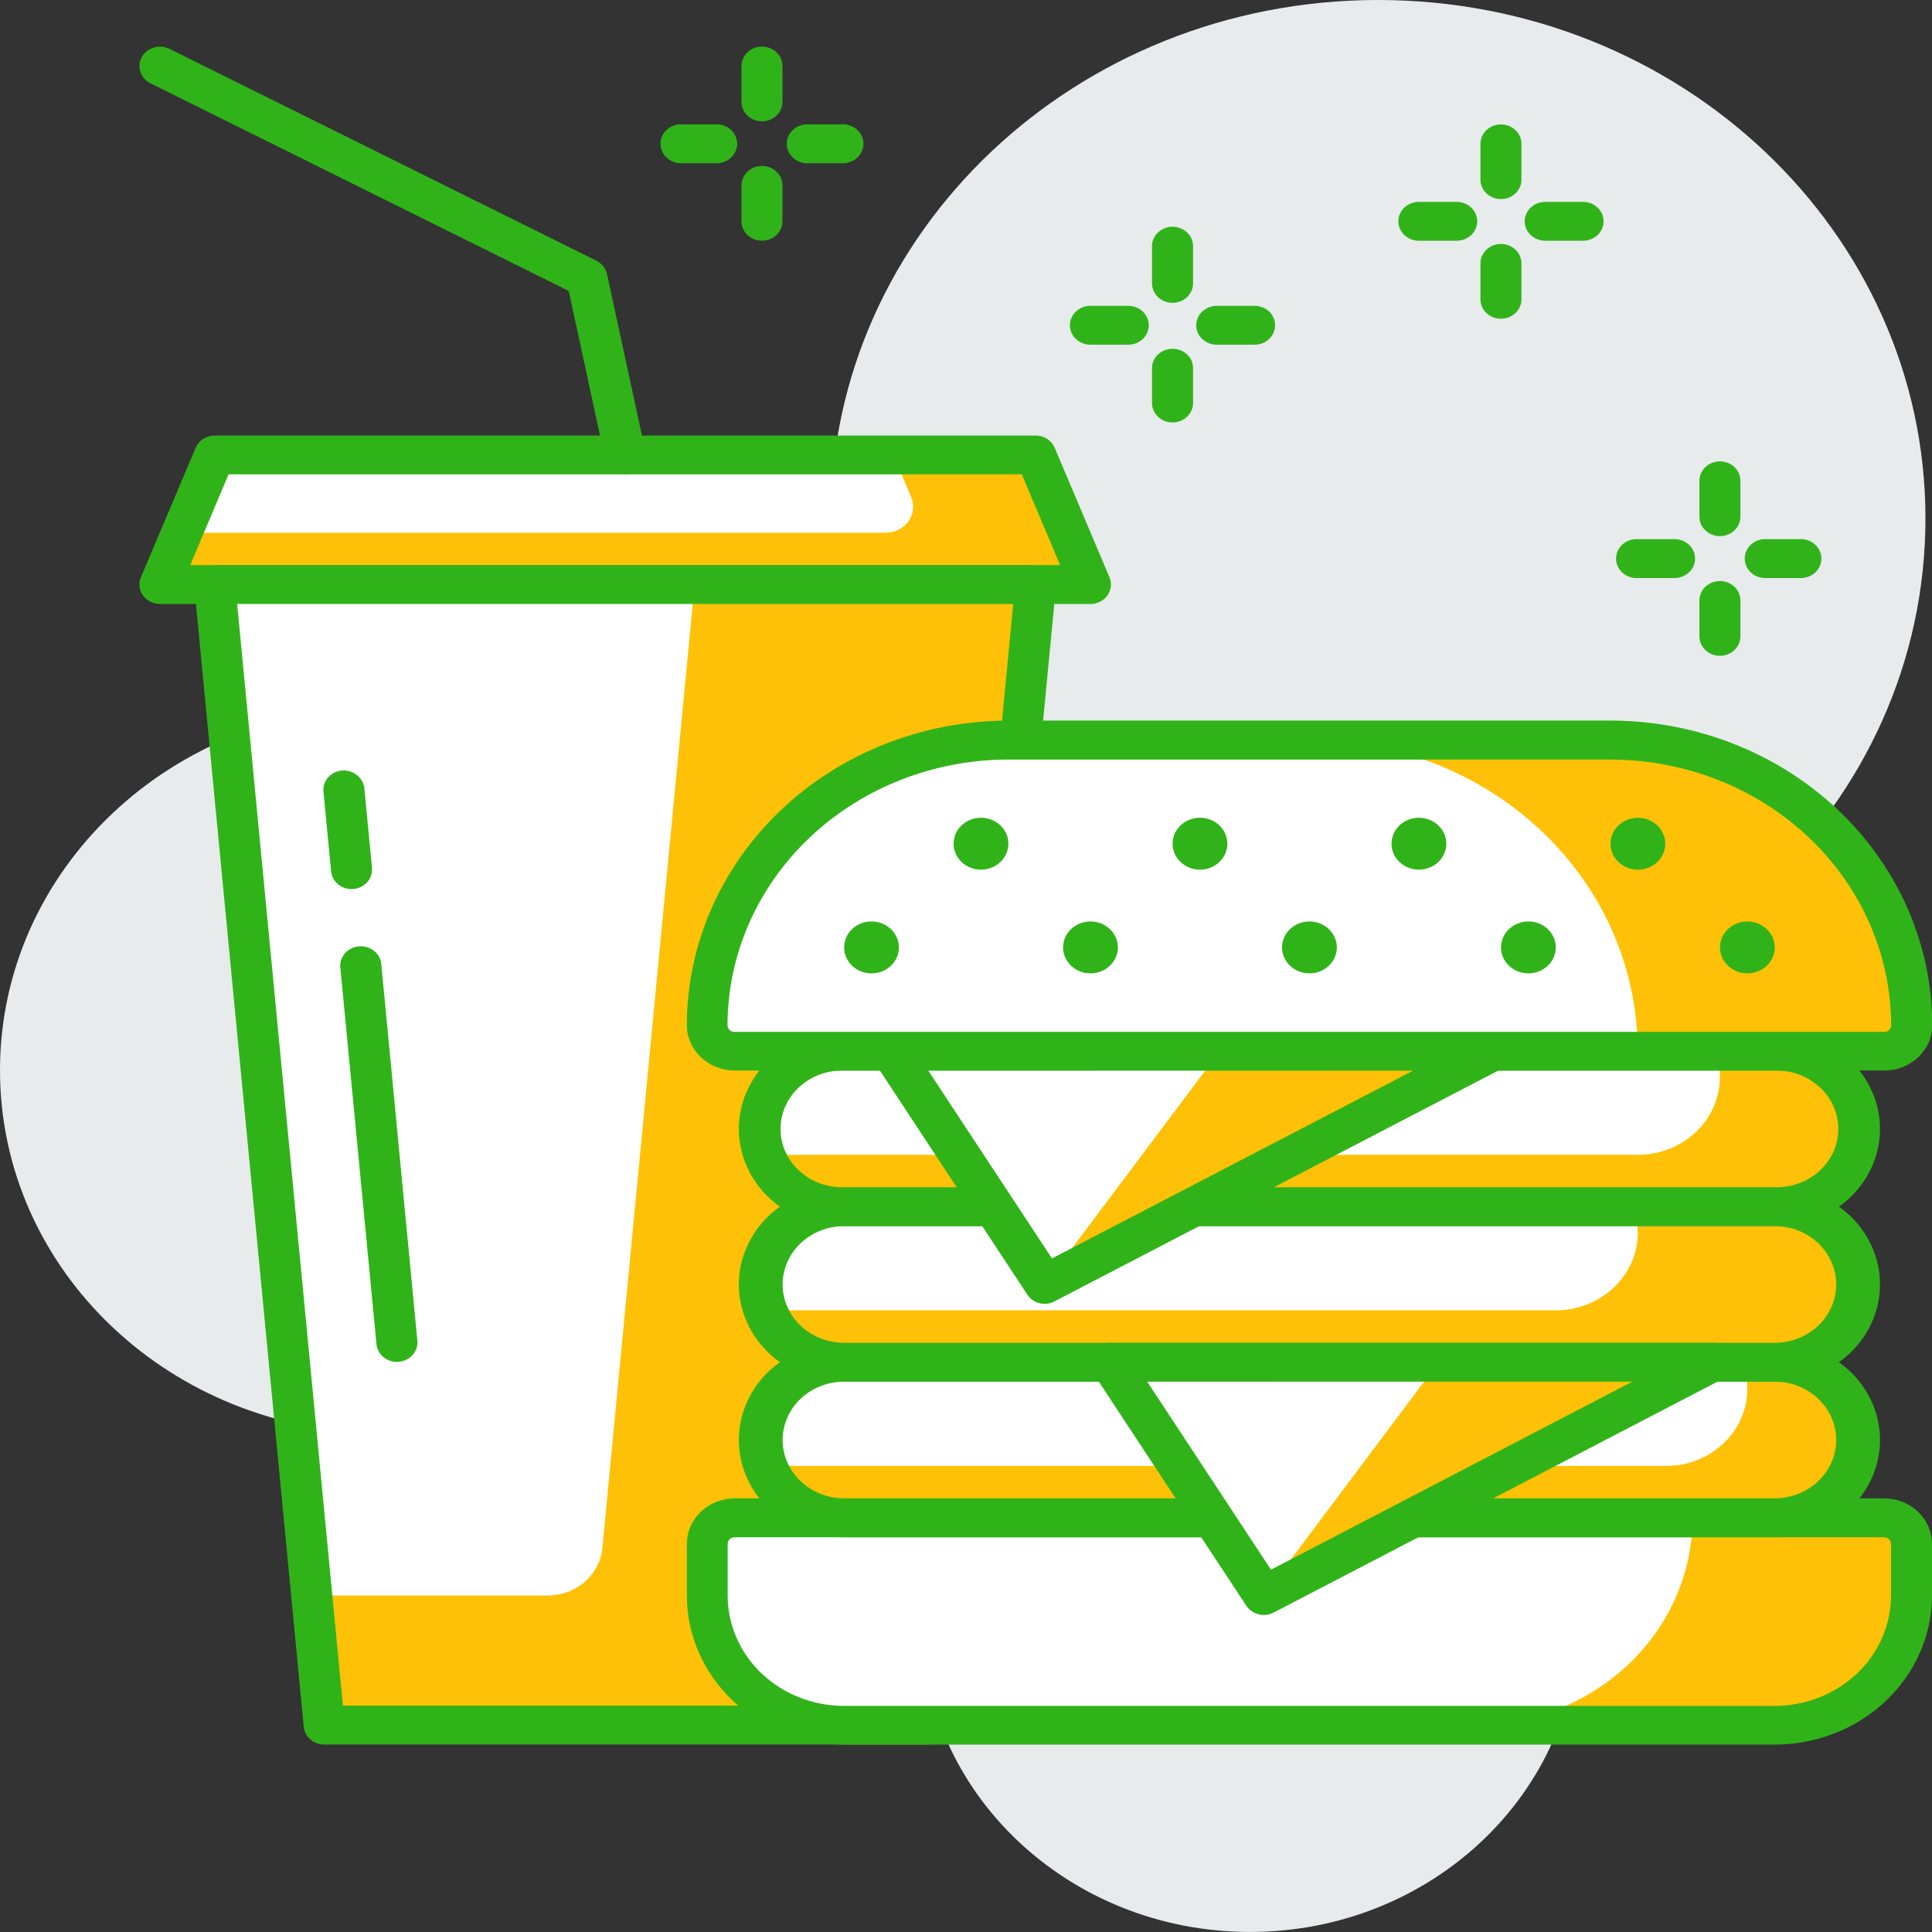 <svg width="36" height="36" viewBox="0 0 36 36" fill="none" xmlns="http://www.w3.org/2000/svg">
<rect x="0" y="0" width="36" height="36" fill="#333333" stroke="none"/>
<g clip-path="url(#clip0)">
<path d="M7.14 26.705C11.083 26.705 14.279 23.678 14.279 19.943C14.279 16.208 11.083 13.18 7.14 13.18C3.196 13.18 0 16.208 0 19.943C0 23.678 3.196 26.705 7.14 26.705Z" fill="#E8EBEC"/>
<path d="M23.291 35.999C26.671 35.999 29.41 33.404 29.41 30.203C29.41 27.002 26.671 24.407 23.291 24.407C19.912 24.407 17.172 27.002 17.172 30.203C17.172 33.404 19.912 35.999 23.291 35.999Z" fill="#E8EBEC"/>
<path d="M25.679 19.321C31.312 19.321 35.878 14.996 35.878 9.66C35.878 4.325 31.312 0 25.679 0C20.047 0 15.48 4.325 15.48 9.66C15.48 14.996 20.047 19.321 25.679 19.321Z" fill="#E8EBEC"/>
<path d="M20.318 10.892H2.979L4 8.477H19.299L20.318 10.892Z" fill="#FFC107"/>
<path d="M16.505 9.926H3.388L4 8.477H16.646L16.979 9.264C17.01 9.337 17.021 9.416 17.012 9.495C17.004 9.573 16.974 9.649 16.928 9.714C16.881 9.779 16.818 9.833 16.744 9.87C16.671 9.907 16.588 9.926 16.505 9.926Z" fill="white"/>
<path d="M20.318 11.254H2.98C2.917 11.254 2.856 11.24 2.801 11.212C2.746 11.184 2.699 11.144 2.664 11.095C2.629 11.046 2.607 10.99 2.6 10.931C2.593 10.873 2.602 10.813 2.625 10.758L3.646 8.344C3.674 8.277 3.722 8.219 3.786 8.178C3.849 8.137 3.924 8.116 4 8.116H19.299C19.375 8.116 19.45 8.138 19.513 8.178C19.576 8.219 19.625 8.277 19.653 8.344L20.674 10.758C20.696 10.814 20.705 10.873 20.698 10.932C20.691 10.991 20.669 11.047 20.635 11.097C20.6 11.146 20.552 11.185 20.497 11.213C20.442 11.24 20.381 11.255 20.318 11.254ZM3.545 10.529H19.753L19.04 8.839H4.259L3.545 10.529Z" fill="#30B319"/>
<path d="M17.259 32.144H6.042L4.001 10.892H19.299L17.259 32.144Z" fill="#FFC107"/>
<path d="M10.207 29.73H5.805L3.996 10.89H12.943L11.224 28.851C11.2 29.091 11.083 29.314 10.895 29.477C10.707 29.639 10.461 29.729 10.207 29.73Z" fill="white"/>
<path d="M17.259 32.507H6.04C5.945 32.507 5.853 32.473 5.783 32.412C5.712 32.351 5.668 32.267 5.66 32.178L3.62 10.931C3.615 10.881 3.621 10.83 3.638 10.782C3.655 10.735 3.682 10.691 3.718 10.653C3.754 10.616 3.797 10.586 3.846 10.566C3.895 10.546 3.947 10.535 4 10.535H19.299C19.352 10.536 19.404 10.547 19.453 10.567C19.502 10.587 19.545 10.616 19.581 10.653C19.617 10.691 19.643 10.735 19.659 10.783C19.675 10.83 19.681 10.881 19.676 10.931L17.64 32.178C17.631 32.267 17.587 32.351 17.517 32.412C17.446 32.473 17.354 32.507 17.259 32.507ZM6.39 31.782H16.909L18.88 11.254H4.419L6.39 31.782Z" fill="#30B319"/>
<path d="M11.649 8.839C11.561 8.838 11.476 8.81 11.408 8.757C11.339 8.704 11.293 8.631 11.275 8.55L10.597 5.421L2.803 1.552C2.758 1.53 2.719 1.499 2.687 1.463C2.655 1.426 2.631 1.384 2.616 1.339C2.601 1.293 2.596 1.246 2.6 1.198C2.605 1.151 2.619 1.105 2.643 1.063C2.666 1.021 2.698 0.983 2.736 0.953C2.775 0.923 2.82 0.9 2.868 0.886C2.915 0.872 2.966 0.867 3.016 0.871C3.066 0.875 3.114 0.889 3.159 0.911L11.112 4.857C11.162 4.882 11.206 4.918 11.241 4.96C11.275 5.003 11.298 5.053 11.31 5.105L12.024 8.401C12.034 8.448 12.035 8.496 12.025 8.543C12.016 8.589 11.997 8.634 11.969 8.674C11.941 8.713 11.905 8.747 11.864 8.774C11.822 8.801 11.775 8.819 11.726 8.829C11.701 8.834 11.675 8.838 11.649 8.839Z" fill="#30B319"/>
<path d="M6.551 16.567C6.455 16.567 6.363 16.533 6.293 16.472C6.223 16.412 6.179 16.328 6.17 16.238L6.027 14.751C6.018 14.655 6.049 14.56 6.114 14.486C6.179 14.412 6.272 14.366 6.373 14.357C6.473 14.35 6.572 14.381 6.65 14.441C6.727 14.502 6.777 14.589 6.789 14.684L6.931 16.171C6.941 16.267 6.909 16.362 6.845 16.436C6.78 16.51 6.687 16.556 6.586 16.565L6.551 16.567Z" fill="#30B319"/>
<path d="M7.396 25.377C7.301 25.377 7.209 25.343 7.138 25.282C7.068 25.221 7.024 25.137 7.015 25.047L6.34 18.014C6.335 17.921 6.368 17.829 6.433 17.758C6.498 17.687 6.589 17.643 6.688 17.634C6.786 17.625 6.884 17.653 6.962 17.712C7.039 17.77 7.09 17.855 7.103 17.947L7.777 24.981C7.782 25.029 7.776 25.076 7.762 25.122C7.747 25.167 7.723 25.209 7.69 25.246C7.658 25.283 7.619 25.313 7.575 25.335C7.53 25.357 7.481 25.371 7.431 25.375L7.396 25.377Z" fill="#30B319"/>
<path d="M13.69 28.282H35.108C35.243 28.282 35.373 28.333 35.468 28.424C35.564 28.514 35.618 28.637 35.618 28.765V29.731C35.618 30.371 35.349 30.985 34.871 31.438C34.393 31.891 33.745 32.145 33.069 32.145H15.73C15.054 32.145 14.406 31.891 13.928 31.438C13.45 30.985 13.181 30.371 13.181 29.731V28.765C13.181 28.637 13.235 28.514 13.331 28.424C13.426 28.333 13.556 28.282 13.691 28.282H13.69Z" fill="#FFC107"/>
<path d="M27.459 32.145H15.73C15.054 32.145 14.406 31.891 13.927 31.438C13.449 30.985 13.18 30.371 13.18 29.731V28.764C13.18 28.636 13.234 28.513 13.33 28.423C13.425 28.333 13.555 28.282 13.69 28.282H31.538C31.538 29.306 31.108 30.289 30.343 31.013C29.578 31.738 28.541 32.145 27.459 32.145Z" fill="white"/>
<path d="M33.068 32.508H15.73C14.953 32.508 14.207 32.215 13.658 31.694C13.108 31.173 12.799 30.467 12.798 29.731V28.764C12.799 28.54 12.893 28.326 13.06 28.168C13.227 28.009 13.454 27.92 13.69 27.92H35.108C35.344 27.92 35.571 28.009 35.738 28.168C35.905 28.326 35.999 28.54 36 28.764V29.731C35.999 30.467 35.69 31.173 35.14 31.694C34.591 32.215 33.845 32.508 33.068 32.508ZM13.69 28.644C13.656 28.644 13.622 28.657 13.598 28.68C13.573 28.703 13.559 28.735 13.559 28.768V29.735C13.56 30.279 13.789 30.801 14.195 31.186C14.602 31.57 15.153 31.787 15.728 31.787H33.068C33.642 31.787 34.193 31.57 34.6 31.186C35.007 30.801 35.235 30.279 35.236 29.735V28.768C35.236 28.735 35.222 28.703 35.197 28.68C35.173 28.657 35.14 28.644 35.105 28.644H13.69Z" fill="#30B319"/>
<path d="M33.068 28.283H15.73C15.53 28.283 15.331 28.246 15.145 28.173C14.959 28.1 14.791 27.993 14.649 27.859C14.507 27.724 14.394 27.564 14.317 27.389C14.24 27.213 14.201 27.024 14.201 26.834C14.201 26.644 14.24 26.456 14.317 26.28C14.394 26.104 14.507 25.944 14.649 25.81C14.791 25.675 14.959 25.568 15.145 25.496C15.331 25.423 15.53 25.385 15.73 25.385H33.068C33.472 25.386 33.86 25.539 34.146 25.81C34.432 26.081 34.593 26.449 34.593 26.832C34.594 27.216 34.434 27.584 34.148 27.857C33.862 28.129 33.473 28.282 33.068 28.283Z" fill="white"/>
<path d="M33.068 25.383H32.464C32.55 25.601 32.578 25.836 32.546 26.067C32.514 26.298 32.423 26.518 32.282 26.708C32.14 26.898 31.951 27.053 31.733 27.159C31.514 27.265 31.271 27.318 31.025 27.315H14.293C14.398 27.598 14.593 27.842 14.851 28.015C15.109 28.188 15.417 28.281 15.733 28.281H33.068C33.268 28.281 33.467 28.243 33.653 28.17C33.839 28.098 34.007 27.991 34.149 27.856C34.291 27.722 34.404 27.562 34.481 27.386C34.558 27.21 34.597 27.022 34.597 26.832C34.597 26.642 34.558 26.453 34.481 26.277C34.404 26.102 34.291 25.942 34.149 25.807C34.007 25.673 33.839 25.566 33.653 25.493C33.467 25.42 33.268 25.383 33.068 25.383Z" fill="#FFC107"/>
<path d="M33.068 28.644H15.73C15.475 28.65 15.221 28.608 14.983 28.52C14.745 28.432 14.528 28.299 14.345 28.13C14.162 27.962 14.017 27.76 13.918 27.537C13.818 27.314 13.767 27.074 13.767 26.832C13.767 26.59 13.818 26.351 13.918 26.128C14.017 25.905 14.162 25.703 14.345 25.534C14.528 25.366 14.745 25.233 14.983 25.145C15.221 25.057 15.475 25.015 15.73 25.021H33.068C33.323 25.015 33.577 25.057 33.815 25.145C34.053 25.233 34.27 25.366 34.453 25.534C34.635 25.703 34.781 25.905 34.88 26.128C34.98 26.351 35.031 26.59 35.031 26.832C35.031 27.074 34.98 27.314 34.88 27.537C34.781 27.76 34.635 27.962 34.453 28.13C34.27 28.299 34.053 28.432 33.815 28.52C33.577 28.608 33.323 28.65 33.068 28.644ZM15.73 25.745C15.426 25.745 15.134 25.859 14.919 26.063C14.704 26.267 14.583 26.543 14.583 26.832C14.583 27.12 14.704 27.396 14.919 27.6C15.134 27.804 15.426 27.919 15.73 27.919H33.068C33.372 27.919 33.664 27.804 33.879 27.6C34.094 27.396 34.215 27.12 34.215 26.832C34.215 26.543 34.094 26.267 33.879 26.063C33.664 25.859 33.372 25.745 33.068 25.745H15.73Z" fill="#30B319"/>
<path d="M33.068 25.383H15.73C15.325 25.383 14.936 25.23 14.649 24.959C14.362 24.687 14.201 24.318 14.201 23.934C14.201 23.55 14.362 23.181 14.649 22.909C14.936 22.638 15.325 22.485 15.73 22.485H33.068C33.473 22.486 33.861 22.639 34.147 22.911C34.433 23.182 34.593 23.55 34.593 23.934C34.593 24.317 34.433 24.686 34.147 24.957C33.861 25.229 33.473 25.382 33.068 25.383Z" fill="white"/>
<path d="M33.068 22.485H30.424C30.485 22.639 30.517 22.802 30.518 22.967C30.518 23.157 30.479 23.346 30.402 23.522C30.325 23.697 30.212 23.857 30.07 23.992C29.928 24.126 29.76 24.233 29.574 24.306C29.389 24.379 29.19 24.416 28.989 24.416H14.293C14.398 24.699 14.593 24.944 14.851 25.117C15.108 25.29 15.417 25.383 15.733 25.383H33.068C33.473 25.383 33.862 25.23 34.149 24.959C34.436 24.687 34.597 24.318 34.597 23.934C34.597 23.55 34.436 23.181 34.149 22.909C33.862 22.638 33.473 22.485 33.068 22.485Z" fill="#FFC107"/>
<path d="M33.068 25.745H15.73C15.475 25.751 15.221 25.709 14.983 25.621C14.745 25.532 14.528 25.4 14.345 25.231C14.162 25.062 14.017 24.861 13.918 24.638C13.818 24.415 13.767 24.175 13.767 23.933C13.767 23.691 13.818 23.452 13.918 23.229C14.017 23.006 14.162 22.804 14.345 22.635C14.528 22.466 14.745 22.334 14.983 22.246C15.221 22.158 15.475 22.116 15.73 22.122H33.068C33.323 22.116 33.577 22.158 33.815 22.246C34.053 22.334 34.27 22.466 34.453 22.635C34.635 22.804 34.781 23.006 34.88 23.229C34.98 23.452 35.031 23.691 35.031 23.933C35.031 24.175 34.98 24.415 34.88 24.638C34.781 24.861 34.635 25.062 34.453 25.231C34.27 25.4 34.053 25.532 33.815 25.621C33.577 25.709 33.323 25.751 33.068 25.745ZM15.73 22.847C15.426 22.847 15.134 22.961 14.919 23.165C14.704 23.369 14.583 23.646 14.583 23.934C14.583 24.222 14.704 24.499 14.919 24.703C15.134 24.906 15.426 25.021 15.73 25.021H33.068C33.372 25.021 33.664 24.906 33.879 24.703C34.094 24.499 34.215 24.222 34.215 23.934C34.215 23.646 34.094 23.369 33.879 23.165C33.664 22.961 33.372 22.847 33.068 22.847H15.73Z" fill="#30B319"/>
<path d="M33.068 22.485H15.73C15.325 22.485 14.936 22.332 14.649 22.061C14.362 21.789 14.201 21.42 14.201 21.036C14.2 20.846 14.24 20.657 14.317 20.481C14.393 20.305 14.506 20.145 14.648 20.011C14.79 19.876 14.959 19.769 15.145 19.696C15.33 19.623 15.529 19.586 15.73 19.586H33.068C33.473 19.587 33.861 19.74 34.147 20.012C34.433 20.284 34.594 20.652 34.593 21.036C34.593 21.42 34.433 21.788 34.147 22.059C33.861 22.331 33.473 22.484 33.068 22.485Z" fill="white"/>
<path d="M33.068 19.586H31.954C32.015 19.741 32.047 19.904 32.048 20.069C32.048 20.453 31.887 20.822 31.6 21.094C31.313 21.366 30.924 21.518 30.518 21.518H14.292C14.397 21.801 14.592 22.046 14.849 22.219C15.107 22.392 15.416 22.485 15.732 22.485H33.068C33.466 22.474 33.844 22.316 34.121 22.046C34.399 21.775 34.554 21.413 34.554 21.035C34.554 20.658 34.399 20.296 34.121 20.025C33.844 19.755 33.466 19.597 33.068 19.586Z" fill="#FFC107"/>
<path d="M33.068 22.847H15.73C15.475 22.853 15.221 22.811 14.983 22.723C14.745 22.635 14.528 22.502 14.345 22.333C14.162 22.165 14.017 21.963 13.918 21.74C13.818 21.517 13.767 21.277 13.767 21.035C13.767 20.794 13.818 20.554 13.918 20.331C14.017 20.108 14.162 19.906 14.345 19.737C14.528 19.569 14.745 19.436 14.983 19.348C15.221 19.26 15.475 19.218 15.73 19.224H33.068C33.323 19.218 33.577 19.26 33.815 19.348C34.053 19.436 34.27 19.569 34.453 19.737C34.635 19.906 34.781 20.108 34.88 20.331C34.98 20.554 35.031 20.794 35.031 21.035C35.031 21.277 34.98 21.517 34.88 21.74C34.781 21.963 34.635 22.165 34.453 22.333C34.27 22.502 34.053 22.635 33.815 22.723C33.577 22.811 33.323 22.853 33.068 22.847ZM15.73 19.949C15.576 19.944 15.423 19.969 15.279 20.021C15.136 20.073 15.005 20.153 14.894 20.254C14.783 20.355 14.695 20.477 14.635 20.611C14.575 20.745 14.544 20.89 14.544 21.035C14.544 21.181 14.575 21.326 14.635 21.46C14.695 21.594 14.783 21.715 14.894 21.817C15.005 21.918 15.136 21.997 15.279 22.05C15.423 22.102 15.576 22.127 15.73 22.122H33.068C33.221 22.127 33.375 22.102 33.518 22.05C33.662 21.997 33.793 21.918 33.904 21.817C34.015 21.715 34.103 21.594 34.163 21.46C34.223 21.326 34.254 21.181 34.254 21.035C34.254 20.89 34.223 20.745 34.163 20.611C34.103 20.477 34.015 20.355 33.904 20.254C33.793 20.153 33.662 20.073 33.518 20.021C33.375 19.969 33.221 19.944 33.068 19.949H15.73Z" fill="#30B319"/>
<path d="M16.608 19.587L19.469 23.934L27.827 19.587H16.608Z" fill="white"/>
<path d="M22.729 19.587L19.469 23.934L27.827 19.587H22.729Z" fill="#FFC107"/>
<path d="M19.469 24.296C19.404 24.296 19.34 24.28 19.283 24.251C19.227 24.221 19.179 24.178 19.144 24.126L16.284 19.778C16.246 19.723 16.225 19.659 16.223 19.593C16.221 19.528 16.239 19.463 16.273 19.406C16.306 19.35 16.355 19.303 16.414 19.27C16.473 19.237 16.54 19.22 16.608 19.22H27.827C27.912 19.22 27.995 19.247 28.062 19.296C28.13 19.345 28.178 19.415 28.199 19.493C28.22 19.571 28.212 19.654 28.178 19.727C28.144 19.801 28.085 19.862 28.01 19.901L19.653 24.247C19.597 24.278 19.534 24.295 19.469 24.296ZM17.297 19.949L19.602 23.449L26.336 19.947L17.297 19.949Z" fill="#30B319"/>
<path d="M20.687 25.384L23.549 29.731L31.907 25.383L20.687 25.384Z" fill="white"/>
<path d="M26.807 25.384L23.549 29.731L31.907 25.383L26.807 25.384Z" fill="#FFC107"/>
<path d="M23.549 30.093C23.484 30.093 23.42 30.077 23.363 30.047C23.306 30.017 23.259 29.974 23.224 29.922L20.363 25.575C20.327 25.52 20.307 25.457 20.305 25.392C20.304 25.328 20.32 25.264 20.354 25.208C20.387 25.151 20.435 25.104 20.494 25.072C20.552 25.039 20.619 25.021 20.687 25.021H31.907C31.992 25.021 32.074 25.048 32.141 25.097C32.208 25.146 32.255 25.215 32.276 25.293C32.297 25.371 32.291 25.453 32.257 25.527C32.223 25.601 32.164 25.662 32.09 25.7L23.732 30.048C23.676 30.077 23.613 30.093 23.549 30.093ZM21.377 25.746L23.683 29.249L30.415 25.745L21.377 25.746Z" fill="#30B319"/>
<path d="M35.108 19.586H13.69C13.555 19.586 13.425 19.535 13.33 19.444C13.234 19.353 13.18 19.231 13.18 19.102C13.18 17.694 13.771 16.342 14.823 15.346C15.876 14.35 17.302 13.79 18.79 13.79H30.013C30.75 13.79 31.479 13.927 32.16 14.194C32.841 14.461 33.459 14.852 33.98 15.346C34.501 15.839 34.914 16.425 35.196 17.069C35.478 17.714 35.623 18.405 35.623 19.102C35.623 19.166 35.61 19.23 35.584 19.289C35.558 19.348 35.52 19.401 35.472 19.446C35.424 19.491 35.367 19.526 35.304 19.55C35.242 19.575 35.175 19.587 35.108 19.586Z" fill="#FFC107"/>
<path d="M30.517 19.586H13.69C13.555 19.586 13.425 19.535 13.33 19.444C13.234 19.353 13.18 19.231 13.18 19.102C13.18 17.694 13.771 16.342 14.823 15.346C15.876 14.35 17.302 13.79 18.79 13.79H24.398C25.202 13.79 25.998 13.94 26.74 14.231C27.483 14.522 28.157 14.949 28.725 15.487C29.294 16.026 29.744 16.665 30.052 17.368C30.359 18.071 30.517 18.825 30.517 19.586Z" fill="white"/>
<path d="M35.108 19.948H13.69C13.454 19.948 13.227 19.858 13.06 19.7C12.892 19.541 12.798 19.327 12.798 19.102C12.8 17.598 13.432 16.155 14.555 15.091C15.678 14.028 17.201 13.429 18.79 13.427H30.013C31.602 13.429 33.125 14.028 34.248 15.091C35.371 16.155 36.003 17.598 36.005 19.102C36.005 19.214 35.982 19.324 35.937 19.427C35.891 19.53 35.825 19.623 35.742 19.702C35.658 19.78 35.559 19.842 35.45 19.885C35.342 19.927 35.225 19.948 35.108 19.948ZM18.79 14.153C17.403 14.153 16.073 14.675 15.091 15.603C14.11 16.531 13.558 17.79 13.556 19.104C13.556 19.137 13.569 19.168 13.594 19.191C13.618 19.215 13.652 19.228 13.686 19.228H35.108C35.142 19.228 35.176 19.215 35.2 19.191C35.225 19.168 35.239 19.137 35.239 19.104C35.236 17.792 34.685 16.534 33.706 15.606C32.726 14.678 31.399 14.156 30.013 14.153H18.79Z" fill="#30B319"/>
<path d="M24.399 18.137C24.681 18.137 24.91 17.921 24.91 17.654C24.91 17.387 24.681 17.17 24.399 17.17C24.118 17.17 23.889 17.387 23.889 17.654C23.889 17.921 24.118 18.137 24.399 18.137Z" fill="#30B319"/>
<path d="M26.439 16.205C26.721 16.205 26.95 15.988 26.95 15.721C26.95 15.454 26.721 15.238 26.439 15.238C26.158 15.238 25.929 15.454 25.929 15.721C25.929 15.988 26.158 16.205 26.439 16.205Z" fill="#30B319"/>
<path d="M28.48 18.137C28.761 18.137 28.99 17.921 28.99 17.654C28.99 17.387 28.761 17.17 28.48 17.17C28.198 17.17 27.969 17.387 27.969 17.654C27.969 17.921 28.198 18.137 28.48 18.137Z" fill="#30B319"/>
<path d="M32.56 18.137C32.842 18.137 33.07 17.921 33.07 17.654C33.07 17.387 32.842 17.17 32.56 17.17C32.278 17.17 32.049 17.387 32.049 17.654C32.049 17.921 32.278 18.137 32.56 18.137Z" fill="#30B319"/>
<path d="M30.52 16.205C30.802 16.205 31.03 15.988 31.03 15.721C31.03 15.454 30.802 15.238 30.52 15.238C30.238 15.238 30.009 15.454 30.009 15.721C30.009 15.988 30.238 16.205 30.52 16.205Z" fill="#30B319"/>
<path d="M20.319 18.137C20.601 18.137 20.83 17.921 20.83 17.654C20.83 17.387 20.601 17.17 20.319 17.17C20.038 17.17 19.809 17.387 19.809 17.654C19.809 17.921 20.038 18.137 20.319 18.137Z" fill="#30B319"/>
<path d="M22.36 16.205C22.641 16.205 22.87 15.988 22.87 15.721C22.87 15.454 22.641 15.238 22.36 15.238C22.078 15.238 21.849 15.454 21.849 15.721C21.849 15.988 22.078 16.205 22.36 16.205Z" fill="#30B319"/>
<path d="M16.239 18.137C16.521 18.137 16.75 17.921 16.75 17.654C16.75 17.387 16.521 17.17 16.239 17.17C15.957 17.17 15.729 17.387 15.729 17.654C15.729 17.921 15.957 18.137 16.239 18.137Z" fill="#30B319"/>
<path d="M18.279 16.205C18.561 16.205 18.79 15.988 18.79 15.721C18.79 15.454 18.561 15.238 18.279 15.238C17.997 15.238 17.769 15.454 17.769 15.721C17.769 15.988 17.997 16.205 18.279 16.205Z" fill="#30B319"/>
<path d="M31.224 10.771H30.519C30.466 10.774 30.414 10.767 30.365 10.75C30.316 10.733 30.271 10.707 30.233 10.672C30.195 10.639 30.165 10.598 30.144 10.552C30.123 10.507 30.113 10.458 30.113 10.408C30.113 10.359 30.123 10.31 30.144 10.264C30.165 10.219 30.195 10.178 30.233 10.144C30.271 10.11 30.316 10.084 30.365 10.067C30.414 10.05 30.466 10.043 30.519 10.046H31.224C31.322 10.051 31.413 10.092 31.48 10.159C31.548 10.226 31.585 10.316 31.585 10.408C31.585 10.501 31.548 10.59 31.48 10.658C31.413 10.725 31.322 10.765 31.224 10.771Z" fill="#30B319"/>
<path d="M33.578 10.771H32.871C32.774 10.765 32.682 10.725 32.615 10.658C32.548 10.59 32.51 10.501 32.51 10.408C32.51 10.316 32.548 10.227 32.615 10.159C32.682 10.092 32.774 10.051 32.871 10.046H33.578C33.675 10.051 33.767 10.092 33.834 10.159C33.901 10.227 33.939 10.316 33.939 10.408C33.939 10.501 33.901 10.59 33.834 10.658C33.767 10.725 33.675 10.765 33.578 10.771Z" fill="#30B319"/>
<path d="M32.048 12.22C31.947 12.22 31.85 12.182 31.778 12.114C31.706 12.046 31.666 11.954 31.666 11.858V11.188C31.666 11.093 31.706 11.001 31.778 10.933C31.85 10.865 31.947 10.827 32.048 10.827C32.15 10.827 32.247 10.865 32.318 10.933C32.39 11.001 32.43 11.093 32.43 11.188V11.858C32.43 11.954 32.39 12.046 32.318 12.114C32.247 12.182 32.15 12.22 32.048 12.22Z" fill="#30B319"/>
<path d="M32.048 9.99C31.947 9.99 31.85 9.952 31.778 9.884C31.706 9.816 31.666 9.724 31.666 9.628V8.959C31.666 8.863 31.706 8.771 31.778 8.703C31.85 8.635 31.947 8.597 32.048 8.597C32.15 8.597 32.247 8.635 32.318 8.703C32.39 8.771 32.43 8.863 32.43 8.959V9.628C32.43 9.724 32.39 9.816 32.318 9.884C32.247 9.952 32.15 9.99 32.048 9.99Z" fill="#30B319"/>
<path d="M13.375 3.042H12.668C12.57 3.036 12.479 2.996 12.412 2.928C12.345 2.861 12.307 2.772 12.307 2.679C12.307 2.586 12.345 2.497 12.412 2.43C12.479 2.363 12.57 2.322 12.668 2.317H13.375C13.472 2.322 13.564 2.363 13.631 2.43C13.698 2.497 13.736 2.586 13.736 2.679C13.736 2.772 13.698 2.861 13.631 2.928C13.564 2.996 13.472 3.036 13.375 3.042Z" fill="#30B319"/>
<path d="M15.728 3.042H15.021C14.924 3.036 14.832 2.996 14.765 2.928C14.697 2.861 14.66 2.772 14.66 2.679C14.66 2.586 14.697 2.497 14.765 2.43C14.832 2.363 14.924 2.322 15.021 2.317H15.728C15.825 2.322 15.917 2.363 15.984 2.43C16.051 2.497 16.089 2.586 16.089 2.679C16.089 2.772 16.051 2.861 15.984 2.928C15.917 2.996 15.825 3.036 15.728 3.042Z" fill="#30B319"/>
<path d="M14.198 4.486C14.097 4.486 13.999 4.447 13.928 4.38C13.856 4.312 13.816 4.22 13.816 4.124V3.454C13.816 3.358 13.856 3.266 13.928 3.198C13.999 3.131 14.097 3.092 14.198 3.092C14.299 3.092 14.396 3.131 14.468 3.198C14.54 3.266 14.58 3.358 14.58 3.454V4.124C14.58 4.22 14.54 4.312 14.468 4.38C14.396 4.447 14.299 4.486 14.198 4.486Z" fill="#30B319"/>
<path d="M14.198 2.261C14.097 2.261 13.999 2.223 13.928 2.155C13.856 2.087 13.816 1.995 13.816 1.899V1.23C13.816 1.134 13.856 1.042 13.928 0.974C13.999 0.906 14.097 0.868 14.198 0.868C14.299 0.868 14.396 0.906 14.468 0.974C14.54 1.042 14.58 1.134 14.58 1.23V1.899C14.58 1.995 14.54 2.087 14.468 2.155C14.396 2.223 14.299 2.261 14.198 2.261Z" fill="#30B319"/>
<path d="M27.144 4.486H26.438C26.337 4.486 26.24 4.447 26.168 4.38C26.096 4.312 26.056 4.22 26.056 4.124C26.056 4.028 26.096 3.936 26.168 3.868C26.24 3.8 26.337 3.762 26.438 3.762H27.144C27.245 3.762 27.342 3.8 27.414 3.868C27.485 3.936 27.526 4.028 27.526 4.124C27.526 4.22 27.485 4.312 27.414 4.38C27.342 4.447 27.245 4.486 27.144 4.486Z" fill="#30B319"/>
<path d="M29.498 4.486H28.793C28.691 4.486 28.594 4.447 28.522 4.38C28.451 4.312 28.41 4.22 28.41 4.124C28.41 4.028 28.451 3.936 28.522 3.868C28.594 3.8 28.691 3.762 28.793 3.762H29.498C29.599 3.762 29.696 3.8 29.768 3.868C29.84 3.936 29.88 4.028 29.88 4.124C29.88 4.22 29.84 4.312 29.768 4.38C29.696 4.447 29.599 4.486 29.498 4.486Z" fill="#30B319"/>
<path d="M27.968 5.939C27.867 5.939 27.77 5.901 27.698 5.833C27.626 5.766 27.586 5.674 27.586 5.578V4.908C27.586 4.812 27.626 4.72 27.698 4.652C27.77 4.584 27.867 4.546 27.968 4.546C28.069 4.546 28.167 4.584 28.238 4.652C28.31 4.72 28.35 4.812 28.35 4.908V5.578C28.35 5.674 28.31 5.766 28.238 5.833C28.167 5.901 28.069 5.939 27.968 5.939Z" fill="#30B319"/>
<path d="M27.968 3.71C27.867 3.71 27.77 3.672 27.698 3.604C27.626 3.536 27.586 3.444 27.586 3.348V2.68C27.586 2.584 27.626 2.492 27.698 2.424C27.77 2.356 27.867 2.318 27.968 2.318C28.069 2.318 28.167 2.356 28.238 2.424C28.31 2.492 28.35 2.584 28.35 2.68V3.348C28.35 3.444 28.31 3.536 28.238 3.604C28.167 3.672 28.069 3.71 27.968 3.71Z" fill="#30B319"/>
<path d="M21.023 6.423H20.318C20.217 6.423 20.12 6.385 20.048 6.317C19.976 6.249 19.936 6.157 19.936 6.061C19.936 5.965 19.976 5.873 20.048 5.805C20.12 5.737 20.217 5.699 20.318 5.699H21.023C21.125 5.699 21.222 5.737 21.294 5.805C21.365 5.873 21.406 5.965 21.406 6.061C21.406 6.157 21.365 6.249 21.294 6.317C21.222 6.385 21.125 6.423 21.023 6.423Z" fill="#30B319"/>
<path d="M23.378 6.423H22.672C22.571 6.423 22.474 6.385 22.402 6.317C22.33 6.249 22.29 6.157 22.29 6.061C22.29 5.965 22.33 5.873 22.402 5.805C22.474 5.737 22.571 5.699 22.672 5.699H23.378C23.479 5.699 23.576 5.737 23.648 5.805C23.719 5.873 23.76 5.965 23.76 6.061C23.76 6.157 23.719 6.249 23.648 6.317C23.576 6.385 23.479 6.423 23.378 6.423Z" fill="#30B319"/>
<path d="M21.848 7.872C21.747 7.872 21.649 7.834 21.578 7.766C21.506 7.698 21.466 7.606 21.466 7.51V6.841C21.471 6.748 21.514 6.661 21.585 6.598C21.657 6.534 21.751 6.499 21.849 6.499C21.946 6.499 22.041 6.534 22.112 6.598C22.183 6.661 22.226 6.748 22.231 6.841V7.51C22.231 7.606 22.19 7.698 22.119 7.766C22.047 7.834 21.949 7.872 21.848 7.872Z" fill="#30B319"/>
<path d="M21.848 5.643C21.746 5.643 21.649 5.605 21.578 5.536C21.506 5.468 21.466 5.376 21.466 5.28V4.61C21.463 4.56 21.47 4.511 21.488 4.464C21.506 4.418 21.534 4.375 21.57 4.339C21.605 4.303 21.649 4.274 21.697 4.255C21.745 4.235 21.796 4.225 21.849 4.225C21.901 4.225 21.952 4.235 22 4.255C22.048 4.274 22.092 4.303 22.127 4.339C22.163 4.375 22.191 4.418 22.209 4.464C22.227 4.511 22.234 4.56 22.231 4.61V5.278C22.232 5.326 22.222 5.373 22.203 5.417C22.184 5.462 22.155 5.502 22.12 5.536C22.084 5.57 22.042 5.597 21.995 5.615C21.948 5.634 21.898 5.643 21.848 5.643Z" fill="#30B319"/>
</g>
<defs>
<clipPath id="clip0">
<rect width="36" height="36" fill="white"/>
</clipPath>
</defs>
</svg>
